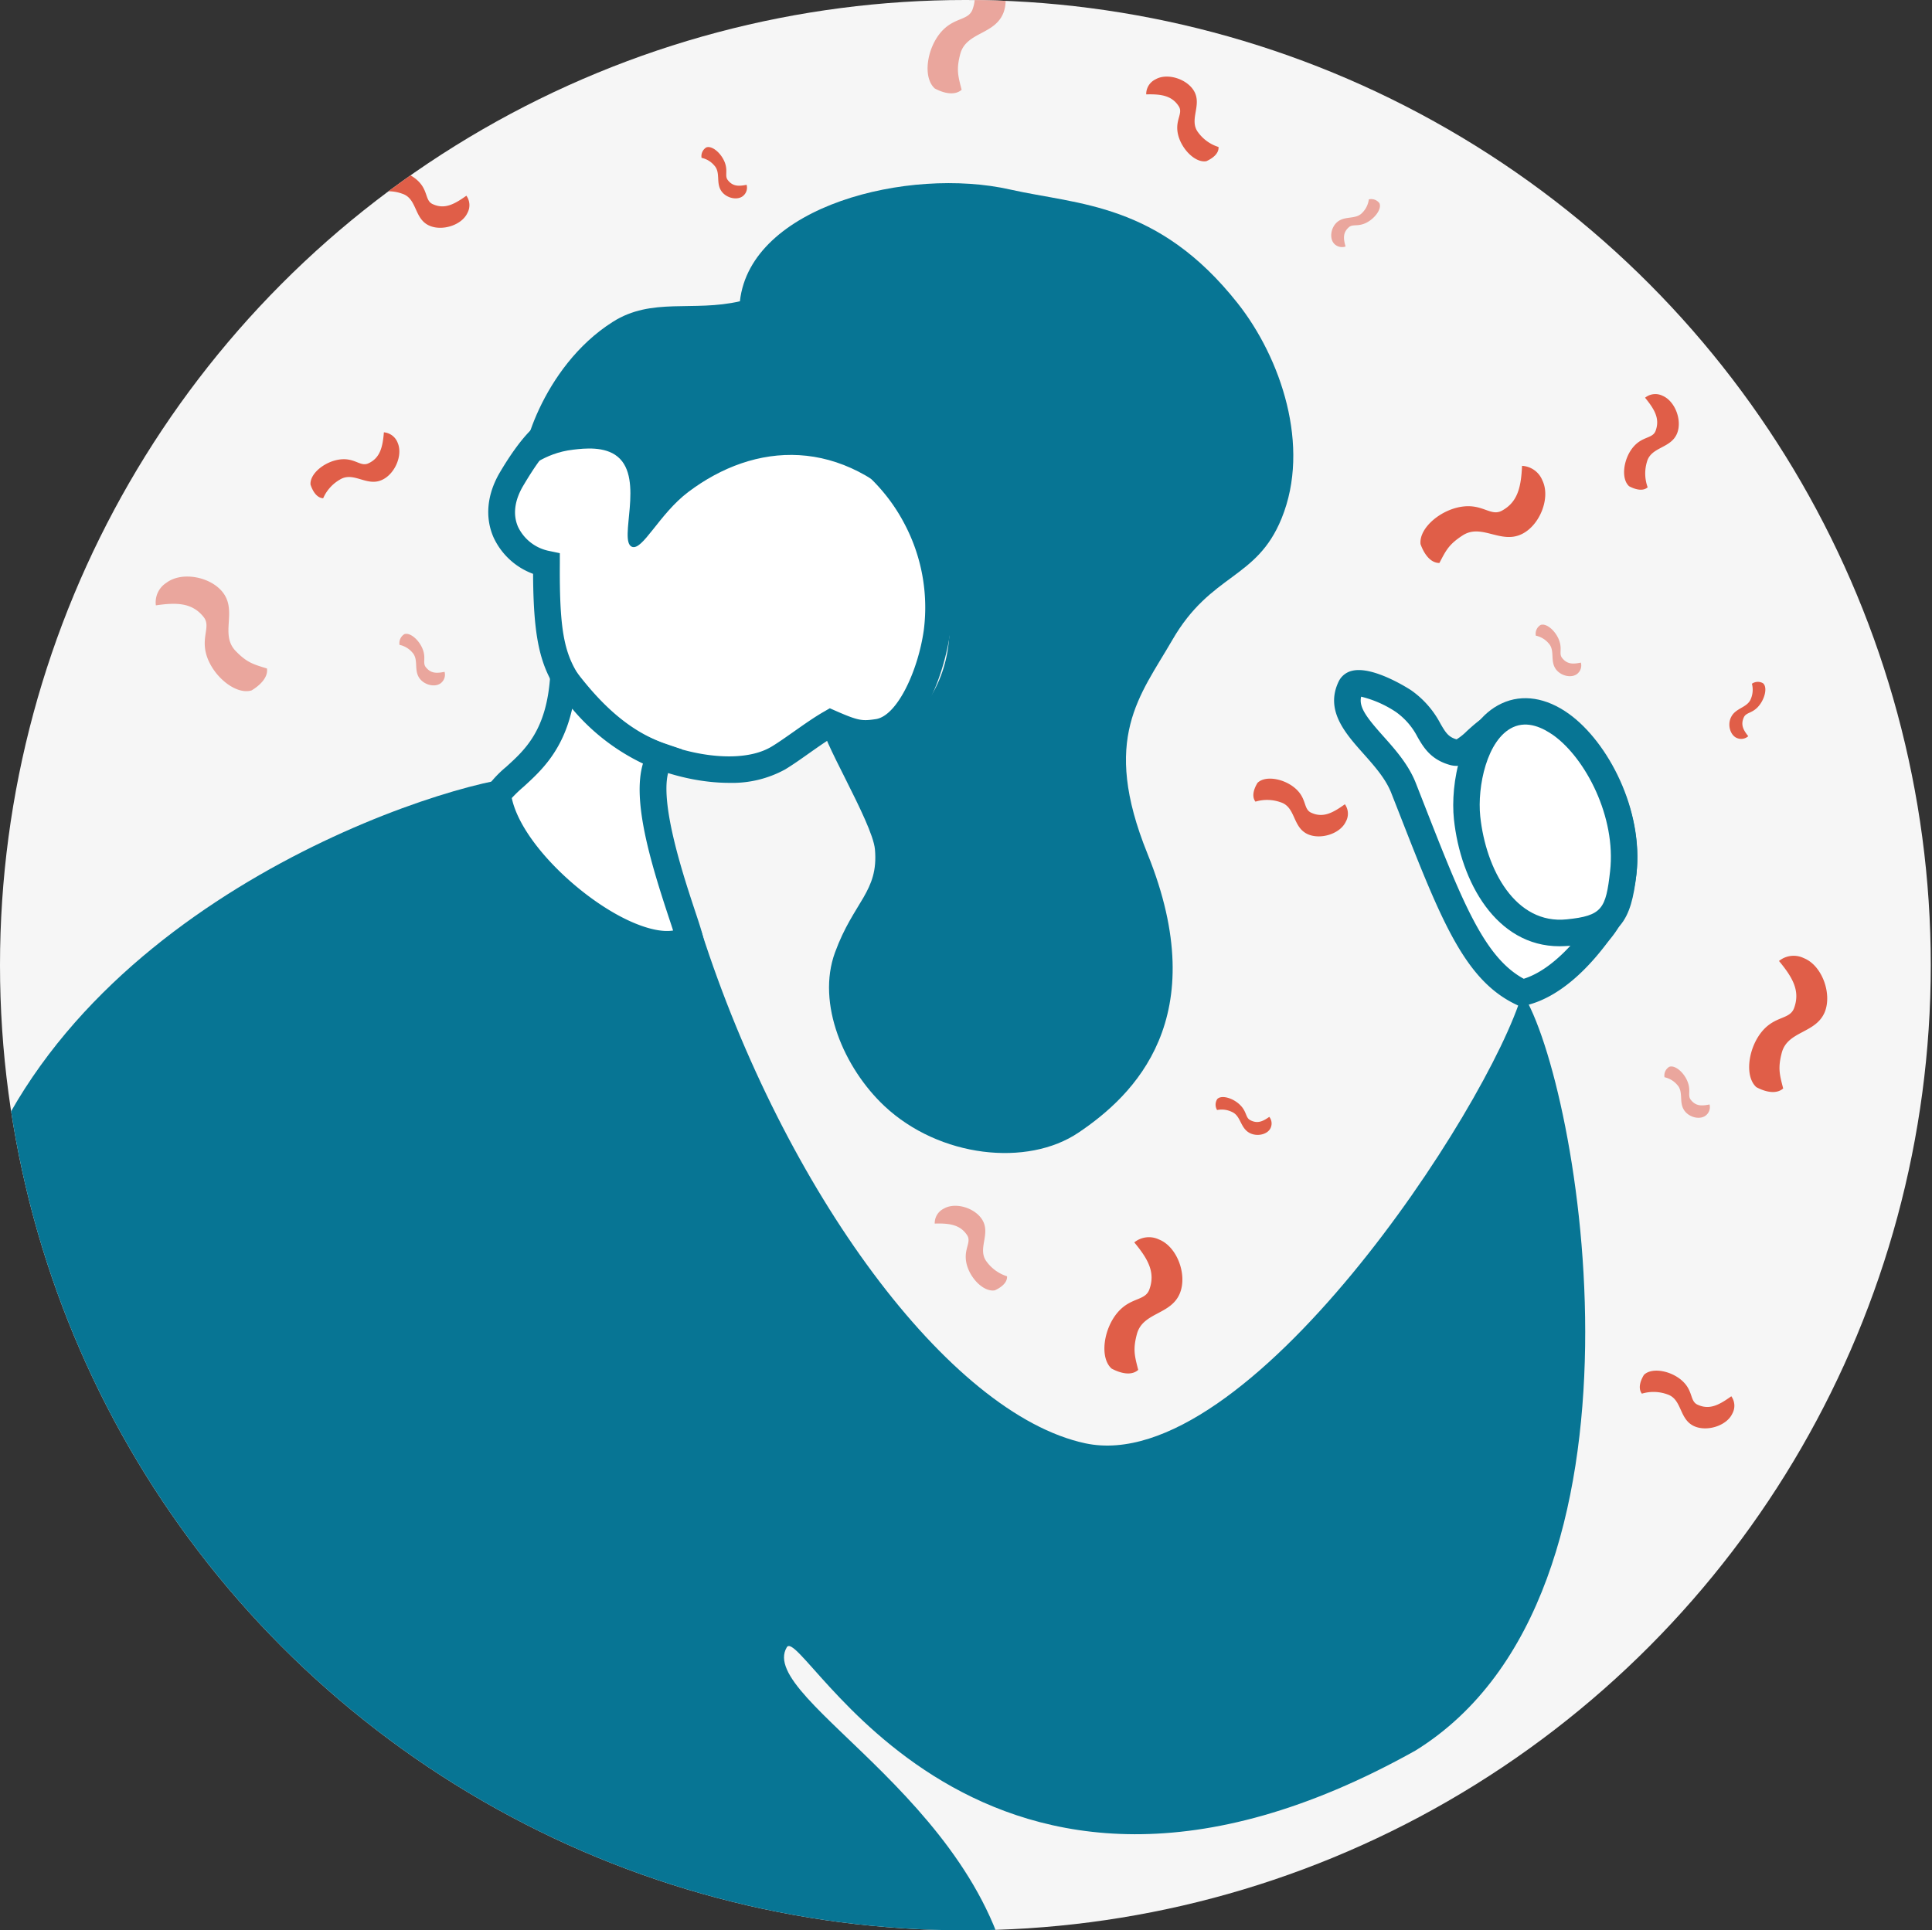 <svg id="Layer_1" data-name="Layer 1" xmlns="http://www.w3.org/2000/svg" xmlns:xlink="http://www.w3.org/1999/xlink" viewBox="0 0 364.67 364.45"><rect x="0" y="0" width="364.67" height="364.45" fill="#333333" stroke="none"/><defs><style>.cls-1{fill:none;}.cls-2{fill:#f6f6f6;}.cls-3{clip-path:url(#clip-path);}.cls-4{fill:#077594;}.cls-5{fill:#fff;}.cls-6{fill:#e05e48;}.cls-7{fill:#eaa69d;}</style><clipPath id="clip-path"><circle class="cls-1" cx="182.22" cy="182.22" r="182.22"/></clipPath></defs><circle class="cls-2" cx="182.22" cy="182.22" r="182.22"/><g class="cls-3"><path class="cls-4" d="M-8.66,241c8.86-61.38,78.1-88.71,102.19-93.6,2.59,18.23,10.57,22.39,16.65,25.87,7,3,13.87,7.84,22.18,2.51,15.69,48.88,46.72,91.18,72.48,96.71,30.48,6.54,76.11-63.25,82.5-85,10.81,16.8,27.52,113.46-20.15,143C184.51,376.77,151.38,306.22,148.51,311c-5.94,9.88,40.36,30.61,43.1,69.16C193,398.94,116,404.89,63.14,373.87,21.73,349.54-16.81,297.46-8.66,241Z"/><path class="cls-5" d="M103.21,106.47c-.12,16.83,1.69,20,7.39,27,8.08,9.92,27.4,15.07,36.34,9.7,2.92-1.74,6.67-4.76,9.88-6.59,4.52,2,5.71,2.19,8.89,1.72,6.29-.93,10.17-11.93,11.18-18.92a36.18,36.18,0,0,0-4-21.79c-6.93-13.08-19.5-17.64-23.79-19.2-4-1.44-15.47-5.63-26.37-1.15-2.66,1.09-1.95,1.33-7.17,4-7.37-1.95-11-4.09-18.92,9.18C91.81,98.52,97.05,105.19,103.21,106.47Z"/><path class="cls-4" d="M137.62,147.8c-10.21,0-22.61-5-29-12.76-5.88-7.22-7.92-11.08-8-26.7a13.26,13.26,0,0,1-7.46-6.88c-1.67-3.8-1.24-8.17,1.22-12.32,7.91-13.33,12.85-12.75,20.27-10.7l.51.13a39.28,39.28,0,0,0,3.54-2.07,14.63,14.63,0,0,1,3-1.58c11.79-4.85,24.12-.37,28.17,1.11,4.41,1.6,17.78,6.46,25.15,20.38a38.78,38.78,0,0,1,4.28,23.32c-1,6.74-5,19.81-13.29,21-3.41.51-5.07.29-9.06-1.39-1.36.85-2.81,1.87-4.23,2.87-1.61,1.14-3.14,2.22-4.55,3.07A20.78,20.78,0,0,1,137.62,147.8Zm-29-65.48c-3.05,0-5.48,2-9.85,9.37-1.64,2.76-2,5.44-1,7.75a8.29,8.29,0,0,0,5.9,4.58l2,.42,0,2c-.11,16.14,1.43,18.77,6.83,25.39,7.27,8.93,25.22,13.88,33.12,9.14,1.25-.75,2.7-1.78,4.24-2.86,1.89-1.33,3.84-2.71,5.68-3.76l1.09-.63,1.16.51c4.35,1.91,5,1.9,7.51,1.54,4.06-.6,8-9.18,9.07-16.81a33.77,33.77,0,0,0-3.75-20.26c-6.47-12.22-18.48-16.59-22.43-18-3.61-1.32-14.57-5.3-24.57-1.19a10.5,10.5,0,0,0-2.12,1.13,44.64,44.64,0,0,1-4.86,2.8l-.85.44-.93-.25-1.48-.4A19.17,19.17,0,0,0,108.62,82.32Z"/><path class="cls-4" d="M108.25,84.89c2.06-.24,5.91-.67,8.33,1.33,5.09,4.18.12,15.86,2.67,17,2,.89,5.17-6.18,10.66-10.33,12.53-9.46,29-10.66,43,4.7,2,2.22,7.78,9.58,6.13,24-.94,8.29-5.95,15.84-13.38,17.23-5.72,1.06-9.09-3.56-10.33-2-1.13,1.41,9.36,18.36,9.82,23.55.7,8-4,9.78-7.54,19.45s1.71,21.84,9.33,29c10.37,9.73,27,11.54,36.65,5,10.4-7,25.57-21.58,13-52.64-8.84-21.83-1.37-29.85,4.67-40.32,7.33-12.72,15.92-11.35,20.65-23,5.54-13.6-.14-30.31-8.33-40.65-15-18.94-30-18.52-42.92-21.43-19.16-4.33-49,3.08-51,21.1-8.85,2.05-16.62-.81-24,3.89-13.49,8.54-18,26.14-16.6,27.43C99.68,88.91,102.34,85.55,108.25,84.89Z"/><path class="cls-5" d="M287.34,187.45c-9.44-4.42-13.67-16.37-22.41-38.66-3.08-7.84-13.15-12.5-10-19,1-2.18,7.75,1.09,10,2.64,5.64,3.92,4.5,8.31,9.47,9.65,3.07.84,5.32-5.54,11.7-6.3,5-.58,9.14,2.66,10.35,3.6,9.2,7.19,14.39,25.59,5.57,36.35C300.84,177.1,295,185.66,287.34,187.45Z"/><path class="cls-4" d="M287.06,190.08l-.78-.37c-9.82-4.6-14.25-15.9-22.27-36.42l-1.41-3.59c-1.06-2.7-3.19-5.09-5.25-7.41-3.42-3.84-7.3-8.19-4.67-13.63a3.73,3.73,0,0,1,2.46-2c4.05-1.06,11.12,3.6,11.2,3.65a17.77,17.77,0,0,1,5.53,6.28c1,1.73,1.5,2.54,3.06,3a10.6,10.6,0,0,0,1.94-1.56c2-1.81,4.66-4.28,8.92-4.78,4-.47,8.08.91,12.18,4.11,5.68,4.44,9.95,12.72,10.88,21.09.81,7.28-.94,14-4.91,18.82l-.45.57c-1.93,2.53-7.8,10.24-15.59,12Zm-30.14-58.55c-.47,1.95,1,3.9,4.16,7.44,2.25,2.52,4.79,5.37,6.17,8.9l1.41,3.6c7.31,18.67,11.44,29.24,18.95,33.32,5.66-1.78,10.32-7.9,11.91-10,.23-.31.42-.55.55-.71,3.12-3.8,4.47-9.16,3.81-15.09-.78-7.11-4.31-14.06-9-17.7-3-2.36-5.88-3.4-8.52-3.09s-4.41,1.93-6.12,3.49-3.78,3.48-6.53,2.74c-3.61-1-5-3.28-6.16-5.31a13.16,13.16,0,0,0-4.08-4.71A20.61,20.61,0,0,0,256.92,131.53Z"/><path class="cls-5" d="M284.53,135c-6.3,2.91-8.27,13.1-7.61,19.33,1.21,11.53,7.7,22.86,19.06,21.69,8.15-.84,9.52-3.39,10.41-11.3C308.19,148.84,294.71,130.33,284.53,135Z"/><path class="cls-4" d="M294.36,178.65c-11.94,0-18.68-12.16-19.93-24-.68-6.52,1.17-18.22,9.05-21.86h0c3.89-1.8,8.4-1.09,12.68,2,7.34,5.3,14.1,18.07,12.72,30.27-1,8.71-3,12.51-12.64,13.51C295.6,178.61,295,178.65,294.36,178.65Zm-8.78-41.35c-4.94,2.29-6.76,11.23-6.18,16.81,1.06,10.08,6.66,20.47,16.33,19.46,6.7-.68,7.38-2,8.18-9.09,1.16-10.25-4.64-21.3-10.68-25.65-2-1.41-4.85-2.82-7.65-1.53Z"/><path class="cls-6" d="M268.13,102.73c-.33-3.11,4-6.71,8.21-7.12,3.62-.36,5.11,1.89,7.12.82,3-1.61,3.65-4.44,3.83-8.48a4.38,4.38,0,0,1,3.83,2.73c1.61,3.29-.46,8.46-3.83,10.13-4,2-7.64-2.06-11.22.28-2.64,1.71-3.16,2.88-4.38,5.2C269.91,106.29,268.73,104.42,268.13,102.73Z"/><path class="cls-7" d="M47.48,130.35c-3,.9-7.35-2.72-8.53-6.74-1-3.49.89-5.37-.53-7.14-2.15-2.68-5.05-2.76-9-2.18a4.37,4.37,0,0,1,2-4.27c2.92-2.2,8.39-1.13,10.67,1.86,2.71,3.57-.6,7.89,2.37,11,2.17,2.26,3.42,2.55,5.93,3.33C50.64,127.93,49,129.44,47.48,130.35Z"/><path class="cls-6" d="M209.81,258.38c-2.32-2.08-1.5-7.68,1.31-10.78,2.45-2.7,5.06-2,5.83-4.17,1.17-3.24-.27-5.75-2.85-8.87a4.39,4.39,0,0,1,4.68-.54c3.39,1.35,5.33,6.58,3.95,10.08-1.63,4.17-7,3.6-8.13,7.74-.81,3-.4,4.25.24,6.79C213.52,259.83,211.39,259.23,209.81,258.38Z"/><path class="cls-6" d="M331.51,205.25c-2.32-2.09-1.5-7.69,1.31-10.79,2.45-2.69,5.06-2,5.83-4.17,1.17-3.23-.28-5.74-2.86-8.86a4.38,4.38,0,0,1,4.68-.54c3.4,1.35,5.33,6.58,4,10.08-1.63,4.17-7,3.6-8.14,7.73-.8,3-.4,4.26.25,6.8C335.22,206.69,333.09,206.1,331.51,205.25Z"/><path class="cls-7" d="M176.44,16.7c-2.33-2.09-1.5-7.68,1.31-10.79,2.45-2.69,5.06-2,5.83-4.16,1.16-3.24-.28-5.75-2.86-8.87a4.38,4.38,0,0,1,4.68-.54c3.4,1.35,5.33,6.58,4,10.08-1.64,4.17-7,3.6-8.14,7.74-.8,3-.4,4.25.25,6.79C180.15,18.14,178,17.55,176.44,16.7Z"/><path class="cls-6" d="M307.5,91.8c-1.63-1.46-1.05-5.39.92-7.56,1.72-1.9,3.55-1.43,4.09-2.93.82-2.27-.19-4-2-6.22a3.07,3.07,0,0,1,3.28-.38c2.38,1,3.74,4.62,2.78,7.07-1.15,2.93-4.94,2.53-5.71,5.43A7.61,7.61,0,0,0,311,92C310.11,92.82,308.61,92.4,307.5,91.8Z"/><path class="cls-6" d="M58.61,91.48c-.15-2.19,3-4.59,5.94-4.77,2.55-.16,3.54,1.45,5,.76,2.17-1,2.68-3,2.91-5.85a3.07,3.07,0,0,1,2.61,2c1,2.34-.54,5.91-3,7-2.86,1.29-5.3-1.64-7.87-.1A7.56,7.56,0,0,0,61,94.07C59.76,94,59,92.68,58.61,91.48Z"/><path class="cls-6" d="M227.7,30.43c-2.15.39-4.9-2.48-5.41-5.37-.44-2.52,1.05-3.68.2-5-1.29-2-3.3-2.32-6.14-2.24A3.08,3.08,0,0,1,218.07,15c2.21-1.3,5.93-.12,7.28,2.14,1.61,2.7-1,5.45.79,7.84A7.55,7.55,0,0,0,230,27.75C230.1,29,228.85,29.92,227.7,30.43Z"/><path class="cls-7" d="M187.78,243.61c-2.16.39-4.91-2.48-5.41-5.37-.44-2.52,1-3.68.2-5-1.29-2-3.3-2.32-6.14-2.23a3.05,3.05,0,0,1,1.71-2.82c2.21-1.3,5.94-.13,7.29,2.14,1.6,2.7-1,5.45.78,7.84a7.63,7.63,0,0,0,3.87,2.79C190.17,242.17,188.93,243.09,187.78,243.61Z"/><path class="cls-6" d="M310.3,259.57c1.57-1.54,5.45-.72,7.5,1.39,1.78,1.83,1.2,3.63,2.66,4.26,2.22,1,4,.06,6.33-1.61a3.08,3.08,0,0,1,.18,3.3c-1.1,2.32-4.84,3.44-7.23,2.33-2.85-1.33-2.21-5.09-5.06-6a7.6,7.6,0,0,0-4.77-.12C309.13,262.1,309.64,260.64,310.3,259.57Z"/><path class="cls-6" d="M237.36,147.8c1.56-1.54,5.45-.72,7.5,1.39,1.78,1.83,1.2,3.63,2.66,4.26,2.21,1,4,.06,6.33-1.61a3.07,3.07,0,0,1,.17,3.3c-1.09,2.32-4.83,3.45-7.23,2.33-2.84-1.33-2.21-5.09-5.06-6a7.57,7.57,0,0,0-4.76-.12C236.19,150.33,236.7,148.87,237.36,147.8Z"/><path class="cls-6" d="M229.77,207.49c.82-.85,3.13-.14,4.43,1.26,1.14,1.21.9,2.27,1.79,2.73,1.34.71,2.35.26,3.59-.62a2,2,0,0,1,.29,2c-.51,1.34-2.63,1.82-4.08,1-1.73-1-1.57-3.21-3.28-3.94a4.4,4.4,0,0,0-2.78-.35A1.93,1.93,0,0,1,229.77,207.49Z"/><path class="cls-7" d="M290.78,118c1.09-.44,2.91,1.14,3.55,3,.55,1.56-.1,2.44.52,3.22.95,1.19,2,1.19,3.54.88a2,2,0,0,1-.55,2c-1,1-3.13.61-4.14-.72-1.19-1.58-.13-3.57-1.4-4.93a4.37,4.37,0,0,0-2.41-1.44A1.94,1.94,0,0,1,290.78,118Z"/><path class="cls-7" d="M315.06,201.42c1.1-.44,2.92,1.14,3.55,3,.55,1.56-.09,2.44.53,3.22.94,1.19,2,1.19,3.54.88a2,2,0,0,1-.56,1.95c-1,1-3.13.61-4.13-.72-1.2-1.58-.14-3.57-1.41-4.93a4.38,4.38,0,0,0-2.4-1.44A1.92,1.92,0,0,1,315.06,201.42Z"/><path class="cls-6" d="M133.3,27.84c1.1-.44,2.92,1.14,3.55,2.95.55,1.56-.09,2.44.53,3.22.94,1.18,2,1.19,3.54.88a2,2,0,0,1-.55,2c-1,1-3.14.61-4.14-.72-1.19-1.58-.14-3.57-1.41-4.93a4.31,4.31,0,0,0-2.4-1.44A1.94,1.94,0,0,1,133.3,27.84Z"/><path class="cls-7" d="M76.3,119.74c1.09-.44,2.91,1.15,3.55,3,.55,1.56-.1,2.44.52,3.22.95,1.19,2,1.19,3.54.88a2,2,0,0,1-.55,2c-1,1-3.13.6-4.14-.73-1.19-1.58-.13-3.57-1.4-4.93a4.34,4.34,0,0,0-2.41-1.43A2,2,0,0,1,76.3,119.74Z"/><path class="cls-7" d="M260.36,38.35c.53,1.06-.9,3-2.64,3.79-1.51.68-2.44.11-3.16.8-1.11,1-1,2.14-.58,3.6a2.06,2.06,0,0,1-2-.38c-1.1-.92-.87-3.08.37-4.19,1.47-1.32,3.55-.44,4.8-1.82a4.33,4.33,0,0,0,1.22-2.51A1.94,1.94,0,0,1,260.36,38.35Z"/><path class="cls-6" d="M332.78,129c.9.77.32,3.11-1,4.5-1.14,1.2-2.21,1-2.63,1.94-.62,1.38-.12,2.36.84,3.55a2,2,0,0,1-2,.4c-1.37-.43-2-2.51-1.24-4,.86-1.78,3.11-1.75,3.75-3.5a4.44,4.44,0,0,0,.18-2.8A1.93,1.93,0,0,1,332.78,129Z"/><path class="cls-6" d="M71.54,32.9c1.57-1.54,5.45-.71,7.5,1.39,1.78,1.83,1.2,3.63,2.66,4.26,2.21,1,4,.06,6.33-1.6a3.07,3.07,0,0,1,.18,3.29c-1.1,2.32-4.84,3.45-7.24,2.33-2.84-1.32-2.21-5.09-5.06-6a7.5,7.5,0,0,0-4.76-.13C70.37,35.43,70.88,34,71.54,32.9Z"/></g><path class="cls-5" d="M124.76,142.79c-5,7.07,4.18,29.45,5.38,34.37-9.2,6-34.5-13.6-36.18-27.15,3-4.47,11.35-7,12.33-22.26C110.6,133.46,116.35,139.93,124.76,142.79Z"/><path class="cls-4" d="M126,180.77a23,23,0,0,1-9.42-2.46c-11.06-5.16-23.77-17.64-25.06-28l-.11-.93.52-.77a21,21,0,0,1,3.59-3.81c3.6-3.26,7.67-6.94,8.33-17.22l.43-6.73,4.06,5.39c3.92,5.19,9.42,11.5,17.28,14.18l3.17,1.08-1.94,2.73c-3.31,4.66,2,20.67,4.26,27.51.7,2.1,1.25,3.76,1.51,4.82l.42,1.73-1.49,1A10,10,0,0,1,126,180.77ZM96.6,150.67c1.75,8.22,12.78,18.79,22,23.1,3.41,1.59,6.37,2.25,8.45,1.91-.22-.7-.49-1.5-.77-2.35-3.52-10.62-7-22.24-4.92-29.17A39.74,39.74,0,0,1,108,133.8c-1.81,8.08-6,11.83-9.14,14.71A26,26,0,0,0,96.6,150.67Z"/></svg>